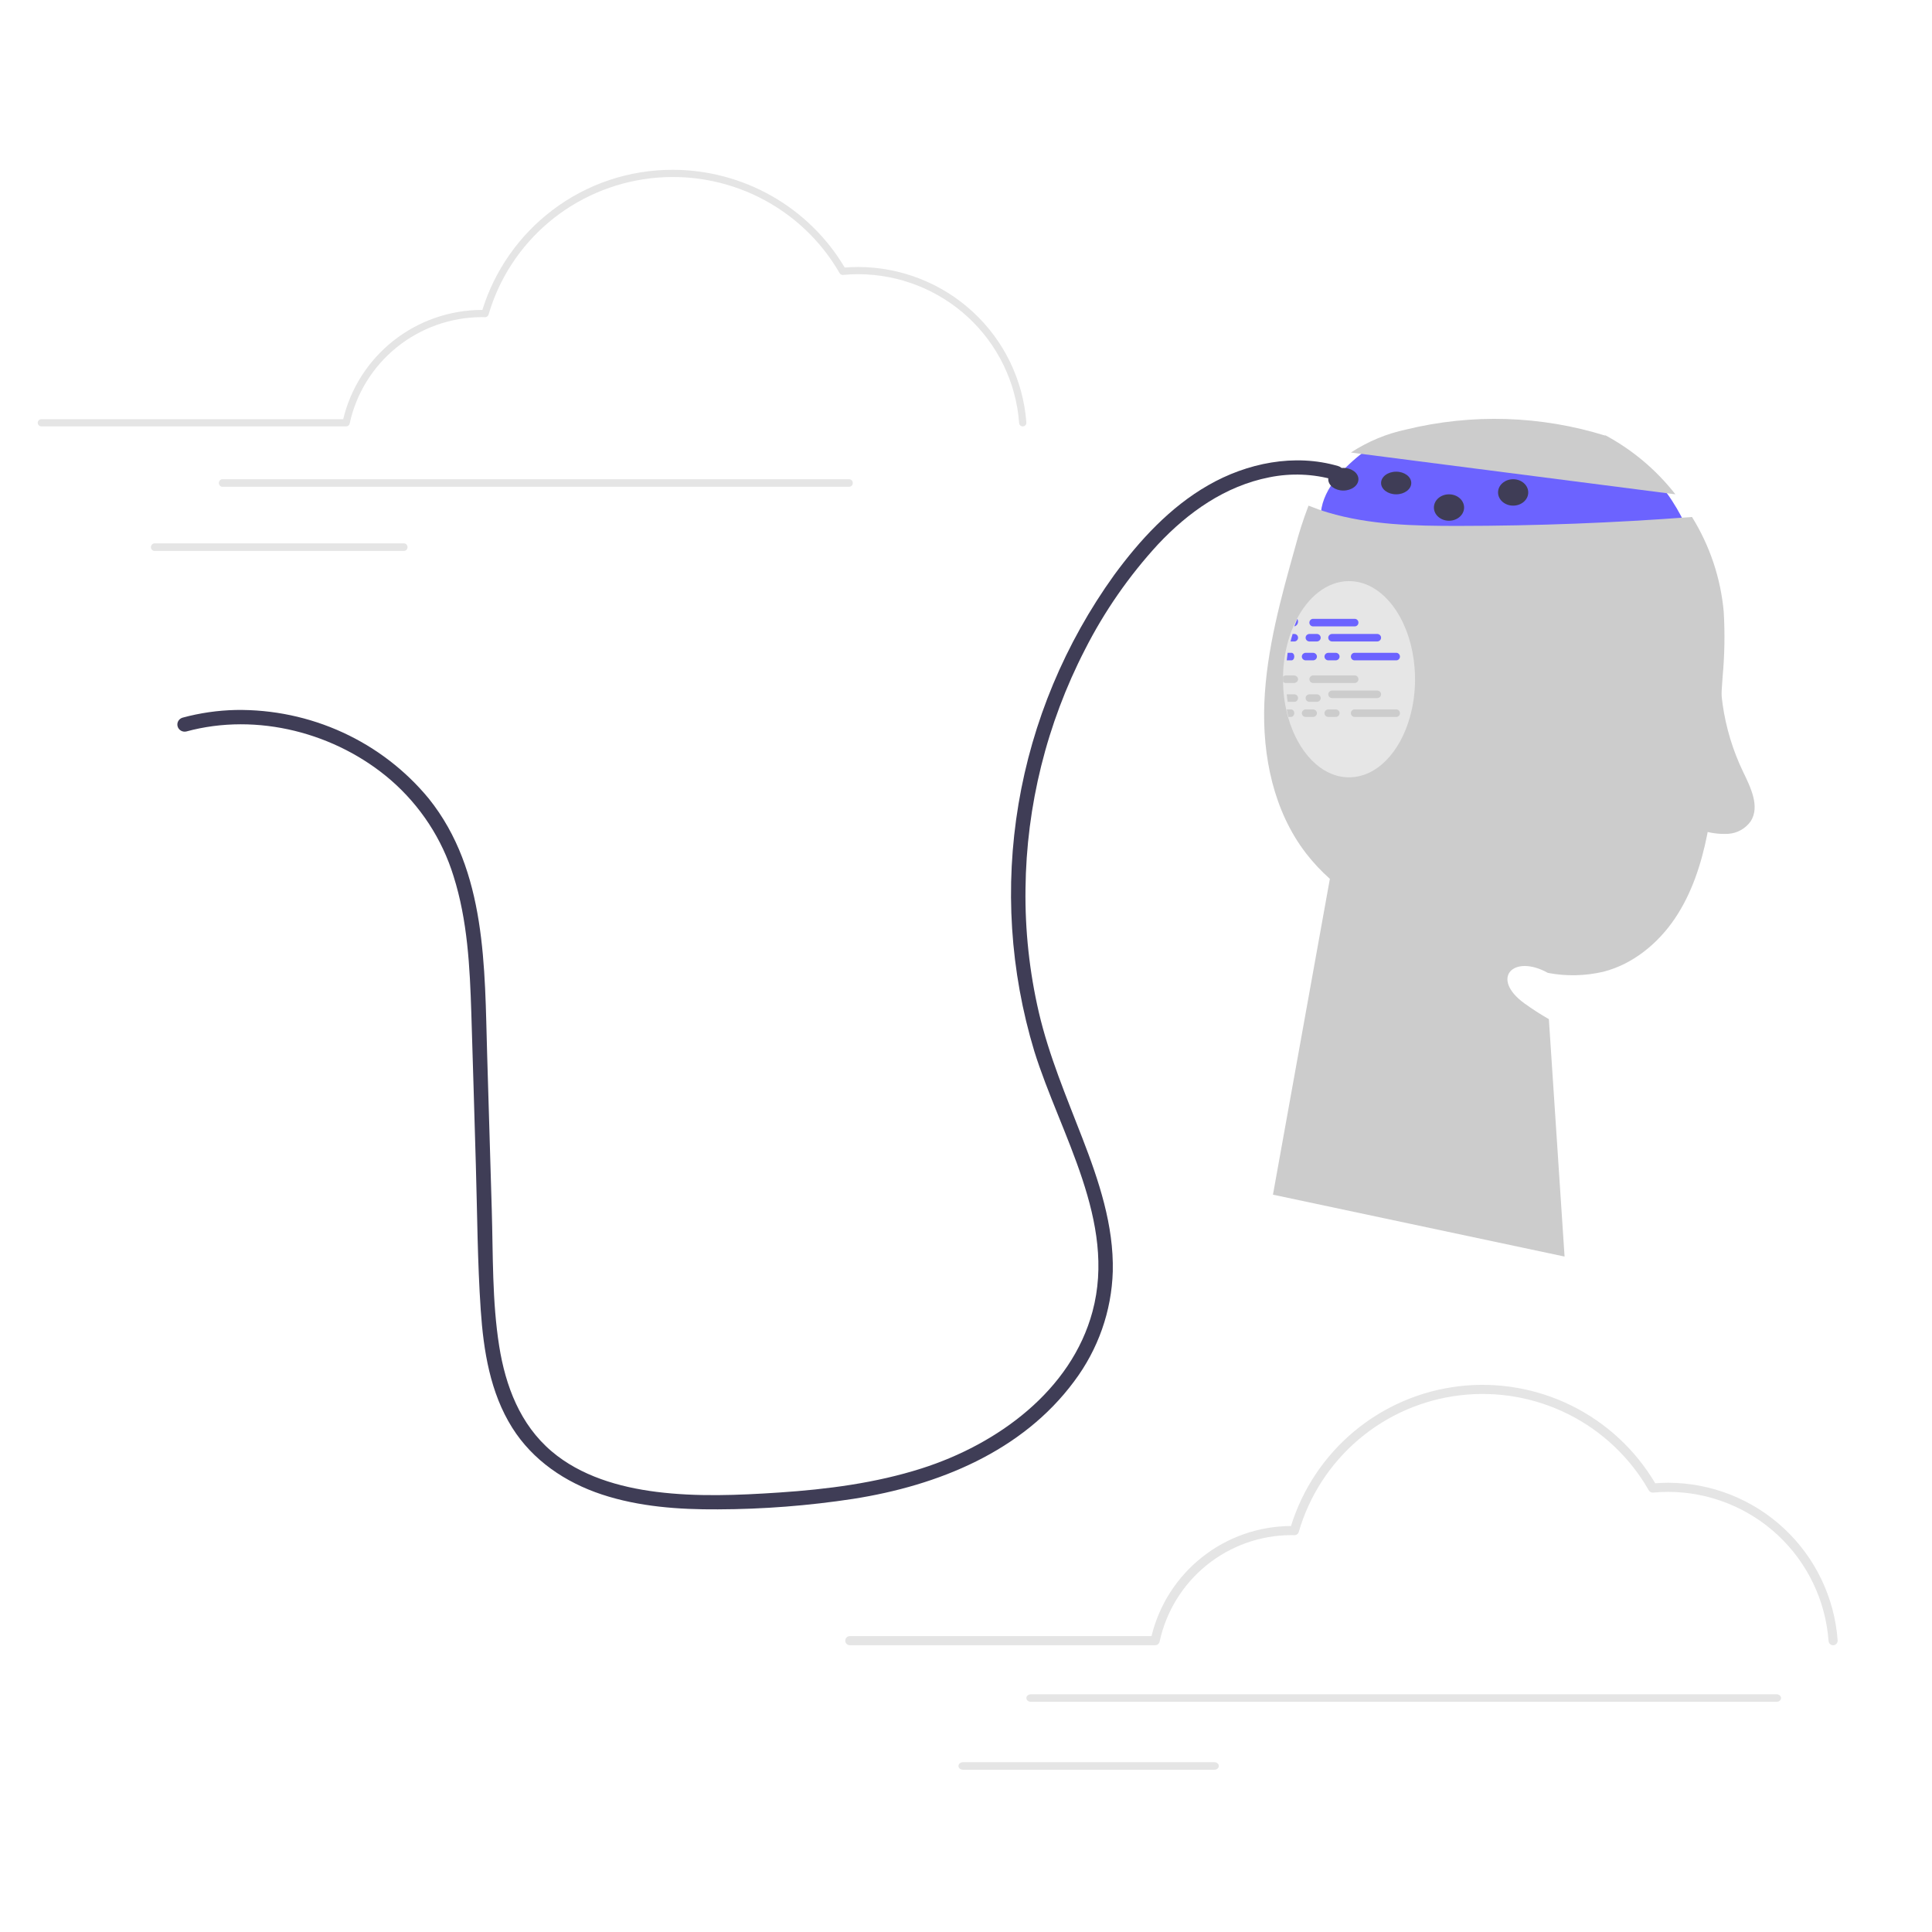<svg width="512" height="512" viewBox="0 0 512 512" fill="none" xmlns="http://www.w3.org/2000/svg">
<path d="M367.088 116C367.088 116 344.727 128.202 351.164 142.095C357.6 155.988 449 144.621 449 144.621C449 144.621 442.563 125.676 430.978 121.887C419.392 118.098 367.088 116 367.088 116Z" fill="#6C63FF"/>
<path d="M358 119.925C362.478 116.996 367.456 114.924 372.683 113.815C390.115 109.564 408.366 110.137 425.502 115.473L425.188 115.216C432.488 119.094 438.897 124.471 444 131L358 119.925Z" fill="#CCCCCC"/>
<path d="M456.511 179.356C456.202 183.886 455.893 188.411 455.584 192.932C455.16 202.401 454.106 211.833 452.428 221.167C450.857 228.977 448.358 236.724 443.889 243.372C439.42 250.009 432.787 255.497 424.93 257.516C420.106 258.648 415.091 258.756 410.221 257.831C401.038 252.721 394.817 259.257 403.987 265.906C406.068 267.412 408.23 268.806 410.466 270.082L414.626 333L337.347 316.599L352.429 232.901C350.119 230.845 348.006 228.585 346.118 226.151C337.476 214.91 334.5 200.262 335.067 186.207C335.647 172.14 339.472 158.426 343.271 144.863C344.24 141.183 345.41 137.557 346.775 134C348.462 134.681 350.175 135.299 351.914 135.817C363.029 139.122 374.84 139.387 386.458 139.375C407.13 139.362 427.776 138.571 448.397 137.003C453.136 144.645 456.013 153.253 456.808 162.16C457.14 167.891 457.041 173.639 456.511 179.356Z" fill="#CCCCCC"/>
<path d="M456.737 168C454.671 180.421 456.485 193.186 461.926 204.508C463.94 208.673 466.434 213.69 463.982 217.605C463.294 218.583 462.399 219.394 461.362 219.976C460.326 220.559 459.174 220.899 457.991 220.972C455.625 221.099 453.256 220.788 451 220.054" fill="#CCCCCC"/>
<path d="M356 130C358.209 130 360 128.657 360 127C360 125.343 358.209 124 356 124C353.791 124 352 125.343 352 127C352 128.657 353.791 130 356 130Z" fill="#3F3D56"/>
<path d="M370 131C372.209 131 374 129.657 374 128C374 126.343 372.209 125 370 125C367.791 125 366 126.343 366 128C366 129.657 367.791 131 370 131Z" fill="#3F3D56"/>
<path d="M384 138C386.209 138 388 136.433 388 134.5C388 132.567 386.209 131 384 131C381.791 131 380 132.567 380 134.5C380 136.433 381.791 138 384 138Z" fill="#3F3D56"/>
<path d="M401 134C403.209 134 405 132.433 405 130.5C405 128.567 403.209 127 401 127C398.791 127 397 128.567 397 130.5C397 132.433 398.791 134 401 134Z" fill="#3F3D56"/>
<path d="M49.384 193.847C68.165 188.739 89.083 194.213 103.596 206.753C111.426 213.566 117.173 222.375 120.196 232.198C123.901 243.891 124.514 256.226 124.902 268.38C125.331 281.819 125.704 295.26 126.103 308.701C126.484 321.515 126.529 334.39 127.402 347.184C128.134 357.919 129.888 369.063 135.752 378.375C141.188 387.007 149.777 392.835 159.483 396.048C169.322 399.305 179.927 400.063 190.248 399.996C202.258 399.959 214.249 399.029 226.116 397.214C248.656 393.676 270.92 384.652 284.686 366.035C291.025 357.581 294.586 347.437 294.898 336.952C295.188 324.734 291.204 312.9 286.84 301.614C282.594 290.632 277.999 279.812 275.311 268.33C272.815 257.584 271.625 246.587 271.767 235.567C271.998 213.521 277.391 191.821 287.531 172.138C292.663 162.03 299.173 152.651 306.883 144.26C314.833 135.784 324.679 128.786 336.386 126.492C342.1 125.332 348.017 125.565 353.617 127.171C356.006 127.872 357.027 124.216 354.645 123.518C343.047 120.115 330.447 122.702 320.163 128.608C310.053 134.415 302.062 143.126 295.281 152.362C282.252 170.471 273.579 191.235 269.911 213.098C266.244 234.961 267.677 257.353 274.105 278.595C280.987 300.682 295.954 323.673 289.524 347.575C283.896 368.498 264.4 382.716 244.26 389.139C232.041 393.035 219.231 394.684 206.453 395.536C195.655 396.257 184.71 396.715 173.943 395.356C164.053 394.107 153.88 391.145 146.213 384.64C137.808 377.511 133.966 367.266 132.294 356.752C130.402 344.856 130.68 332.589 130.323 320.586L129.105 279.613C128.417 256.473 129.01 230.826 113.644 211.652C107.5 204.18 99.699 198.18 90.832 194.108C81.966 190.035 72.268 187.998 62.477 188.15C57.702 188.257 52.959 188.944 48.356 190.194C47.878 190.341 47.476 190.664 47.236 191.095C46.996 191.527 46.936 192.033 47.07 192.507C47.203 192.98 47.519 193.385 47.951 193.635C48.383 193.885 48.896 193.961 49.384 193.847Z" fill="#3F3D56"/>
<path d="M375 180C375.01 183.292 374.579 186.571 373.717 189.753V189.766C373.704 189.829 373.678 189.893 373.665 189.956C371.046 199.38 364.798 206 357.5 206C350.241 206 344.018 199.43 341.361 190.083C341.18 189.436 341.024 188.789 340.881 188.117C340.7 187.369 340.557 186.595 340.441 185.796C340.337 185.162 340.259 184.515 340.194 183.856C340.104 182.942 340.039 182.029 340.026 181.078V181.065C340 180.71 340 180.355 340 180V179.683L340.013 179.67C340.015 178.063 340.123 176.457 340.337 174.863C340.428 174.191 340.531 173.544 340.661 172.898C340.817 172.111 340.985 171.338 341.193 170.577C341.361 169.904 341.556 169.258 341.763 168.611C342.048 167.748 342.359 166.911 342.709 166.112C342.93 165.592 343.163 165.085 343.396 164.59C346.585 158.173 351.718 154 357.5 154C365.498 154 372.239 161.978 374.326 172.86C374.352 173.024 374.391 173.189 374.404 173.354V173.367C374.803 175.556 375.002 177.776 375 180Z" fill="#E6E6E6"/>
<path d="M344 164.733C343.992 165.039 343.887 165.332 343.705 165.563C343.523 165.793 343.274 165.948 343 166C343.258 165.317 343.53 164.65 343.803 164C343.929 164.22 343.998 164.474 344 164.733Z" fill="#6C63FF"/>
<path d="M359.024 164H347.976C347.437 164 347 164.448 347 165C347 165.552 347.437 166 347.976 166H359.024C359.563 166 360 165.552 360 165C360 164.448 359.563 164 359.024 164Z" fill="#6C63FF"/>
<path d="M344 168.994C344 169.26 343.894 169.516 343.707 169.705C343.519 169.893 343.265 170 343 170H342C342.167 169.316 342.359 168.658 342.564 168H343C343.263 168 343.516 168.104 343.703 168.29C343.89 168.476 343.997 168.729 344 168.994Z" fill="#6C63FF"/>
<path d="M348.953 168H347.047C346.469 168 346 168.448 346 169C346 169.552 346.469 170 347.047 170H348.953C349.531 170 350 169.552 350 169C350 168.448 349.531 168 348.953 168Z" fill="#6C63FF"/>
<path d="M364.949 168H353.051C352.471 168 352 168.448 352 169C352 169.552 352.471 170 353.051 170H364.949C365.529 170 366 169.552 366 169C366 168.448 365.529 168 364.949 168Z" fill="#6C63FF"/>
<path d="M347.953 173H346.047C345.469 173 345 173.448 345 174C345 174.552 345.469 175 346.047 175H347.953C348.531 175 349 174.552 349 174C349 173.448 348.531 173 347.953 173Z" fill="#6C63FF"/>
<path d="M353.953 173H352.047C351.469 173 351 173.448 351 174C351 174.552 351.469 175 352.047 175H353.953C354.531 175 355 174.552 355 174C355 173.448 354.531 173 353.953 173Z" fill="#6C63FF"/>
<path d="M343 173.994C343 174.26 342.923 174.516 342.786 174.705C342.65 174.893 342.464 175 342.271 175H341C341.065 174.316 341.14 173.658 341.234 173H342.271C342.366 172.999 342.461 173.023 342.549 173.073C342.637 173.122 342.717 173.195 342.785 173.287C342.853 173.38 342.907 173.49 342.944 173.611C342.981 173.732 343 173.862 343 173.994Z" fill="#6C63FF"/>
<path d="M370.024 173H358.976C358.437 173 358 173.448 358 174C358 174.552 358.437 175 358.976 175H370.024C370.563 175 371 174.552 371 174C371 173.448 370.563 173 370.024 173Z" fill="#6C63FF"/>
<path d="M344 180.006C344 180.138 343.97 180.268 343.912 180.389C343.855 180.51 343.771 180.62 343.666 180.713C343.56 180.805 343.435 180.878 343.298 180.927C343.161 180.977 343.014 181.001 342.866 181H340.815C340.524 181.001 340.243 180.904 340.029 180.729V180.716C340 180.355 340 179.994 340 179.632V179.31L340.015 179.297C340.119 179.203 340.243 179.128 340.381 179.077C340.518 179.026 340.666 179 340.815 179H342.866C343.166 179 343.455 179.106 343.667 179.295C343.88 179.484 344 179.74 344 180.006Z" fill="#CCCCCC"/>
<path d="M359.024 179H347.976C347.437 179 347 179.448 347 180C347 180.552 347.437 181 347.976 181H359.024C359.563 181 360 180.552 360 180C360 179.448 359.563 179 359.024 179Z" fill="#CCCCCC"/>
<path d="M344 184.994C344 185.261 343.894 185.516 343.705 185.705C343.517 185.894 343.262 186 342.996 186H341.245C341.142 185.355 341.064 184.697 341 184.027C341.058 184.006 341.119 183.997 341.18 184.001H342.996C343.26 184.001 343.514 184.105 343.702 184.291C343.89 184.477 343.997 184.729 344 184.994Z" fill="#CCCCCC"/>
<path d="M348.953 184H347.047C346.469 184 346 184.448 346 185C346 185.552 346.469 186 347.047 186H348.953C349.531 186 350 185.552 350 185C350 184.448 349.531 184 348.953 184Z" fill="#CCCCCC"/>
<path d="M364.949 183H353.051C352.471 183 352 183.448 352 184C352 184.552 352.471 185 353.051 185H364.949C365.529 185 366 184.552 366 184C366 183.448 365.529 183 364.949 183Z" fill="#CCCCCC"/>
<path d="M347.953 188H346.047C345.469 188 345 188.448 345 189C345 189.552 345.469 190 346.047 190H347.953C348.531 190 349 189.552 349 189C349 188.448 348.531 188 347.953 188Z" fill="#CCCCCC"/>
<path d="M353.953 188H352.047C351.469 188 351 188.448 351 189C351 189.552 351.469 190 352.047 190H353.953C354.531 190 355 189.552 355 189C355 188.448 354.531 188 353.953 188Z" fill="#CCCCCC"/>
<path d="M343 188.994C343 189.26 342.904 189.516 342.734 189.705C342.564 189.893 342.333 190 342.093 190H341.43C341.267 189.342 341.128 188.684 341 188H342.093C342.211 187.999 342.329 188.023 342.439 188.073C342.549 188.122 342.648 188.195 342.733 188.287C342.817 188.38 342.884 188.49 342.93 188.611C342.976 188.732 343 188.862 343 188.994Z" fill="#CCCCCC"/>
<path d="M370.024 188H358.976C358.437 188 358 188.448 358 189C358 189.552 358.437 190 358.976 190H370.024C370.563 190 371 189.552 371 189C371 188.448 370.563 188 370.024 188Z" fill="#CCCCCC"/>
<path d="M485.791 436C485.485 436 485.191 435.884 484.968 435.676C484.745 435.467 484.609 435.182 484.587 434.878C483.798 424.157 478.985 414.13 471.112 406.802C463.239 399.475 452.887 395.388 442.128 395.359C440.84 395.359 439.487 395.424 438.107 395.553C437.876 395.575 437.644 395.53 437.438 395.423C437.232 395.316 437.061 395.153 436.946 394.952C432.004 386.309 424.623 379.311 415.725 374.833C406.827 370.354 396.806 368.593 386.912 369.768C377.018 370.944 367.69 375.004 360.091 381.443C352.493 387.882 346.961 396.413 344.185 405.973C344.112 406.23 343.956 406.454 343.741 406.612C343.526 406.769 343.264 406.851 342.998 406.844L342.676 406.834C342.509 406.829 342.342 406.823 342.174 406.823C334.013 406.848 326.106 409.661 319.765 414.794C313.424 419.927 309.03 427.071 307.312 435.042C307.255 435.313 307.107 435.556 306.891 435.73C306.676 435.905 306.407 436 306.13 436H225.208C224.888 436 224.58 435.873 224.354 435.647C224.127 435.42 224 435.113 224 434.793C224 434.473 224.127 434.166 224.354 433.94C224.58 433.714 224.888 433.586 225.208 433.586H305.164C307.176 425.296 311.911 417.917 318.612 412.629C325.312 407.34 333.593 404.447 342.132 404.409C345.172 394.585 351.003 385.855 358.915 379.278C366.827 372.701 376.481 368.562 386.703 367.362C396.926 366.163 407.277 367.955 416.499 372.521C425.721 377.088 433.417 384.231 438.653 393.084C439.841 392.992 441.007 392.945 442.128 392.945C453.498 392.976 464.438 397.295 472.757 405.039C481.077 412.783 486.163 423.379 486.997 434.709C487.008 434.867 486.988 435.026 486.938 435.176C486.887 435.326 486.808 435.465 486.704 435.585C486.6 435.704 486.473 435.802 486.331 435.873C486.189 435.944 486.035 435.986 485.877 435.997C485.848 435.999 485.819 436 485.791 436Z" fill="#E5E5E5"/>
<path d="M470.795 451H273.205C272.885 451 272.579 450.895 272.353 450.707C272.127 450.52 272 450.265 272 450C272 449.735 272.127 449.48 272.353 449.293C272.579 449.105 272.885 449 273.205 449H470.795C471.115 449 471.421 449.105 471.647 449.293C471.873 449.48 472 449.735 472 450C472 450.265 471.873 450.52 471.647 450.707C471.421 450.895 471.115 451 470.795 451Z" fill="#E5E5E5"/>
<path d="M321.789 469H255.211C254.889 469 254.582 468.895 254.355 468.707C254.128 468.52 254 468.265 254 468C254 467.735 254.128 467.48 254.355 467.293C254.582 467.105 254.889 467 255.211 467H321.789C322.111 467 322.418 467.105 322.645 467.293C322.872 467.48 323 467.735 323 468C323 468.265 322.872 468.52 322.645 468.707C322.418 468.895 322.111 469 321.789 469Z" fill="#E5E5E5"/>
<path d="M271.039 113C270.796 113 270.562 112.908 270.384 112.743C270.207 112.579 270.099 112.353 270.082 112.113C269.289 101.41 264.458 91.4 256.555 84.085C248.652 76.77 238.261 72.69 227.46 72.661C226.165 72.661 224.807 72.726 223.424 72.855C223.241 72.872 223.056 72.836 222.892 72.751C222.729 72.667 222.593 72.538 222.501 72.379C217.544 63.759 210.142 56.78 201.218 52.313C192.294 47.846 182.244 46.09 172.322 47.262C162.399 48.435 153.044 52.485 145.424 58.906C137.803 65.328 132.255 73.838 129.472 83.373C129.412 83.574 129.287 83.751 129.117 83.875C128.946 83.999 128.739 84.065 128.528 84.061L128.207 84.051C128.038 84.046 127.87 84.04 127.7 84.04C119.498 84.065 111.552 86.876 105.18 92.006C98.807 97.136 94.392 104.276 92.666 112.243C92.62 112.457 92.502 112.649 92.331 112.787C92.16 112.925 91.946 113 91.726 113H10.96C10.706 113 10.461 112.899 10.281 112.721C10.101 112.542 10 112.299 10 112.046C10 111.793 10.101 111.55 10.281 111.371C10.461 111.192 10.706 111.092 10.96 111.092H90.955C92.918 102.867 97.61 95.537 104.275 90.284C110.941 85.03 119.192 82.159 127.7 82.132C127.746 82.132 127.793 82.132 127.839 82.133C131.099 71.634 137.569 62.404 146.35 55.725C155.524 48.735 166.772 44.964 178.333 45C187.532 45.018 196.568 47.415 204.551 51.957C212.533 56.499 219.188 63.028 223.859 70.902C225.089 70.803 226.298 70.753 227.46 70.753C238.746 70.783 249.605 75.047 257.863 82.691C266.121 90.335 271.169 100.795 271.998 111.979C272.006 112.104 271.99 112.23 271.95 112.348C271.91 112.467 271.847 112.577 271.765 112.672C271.682 112.766 271.581 112.844 271.468 112.9C271.355 112.956 271.233 112.989 271.107 112.998C271.084 112.999 271.061 113 271.039 113Z" fill="#E5E5E5"/>
<path d="M225.041 129H58.959C58.705 128.999 58.461 128.894 58.281 128.706C58.101 128.519 58 128.265 58 128C58 127.735 58.101 127.481 58.281 127.294C58.461 127.106 58.705 127.001 58.959 127H225.041C225.295 127.001 225.539 127.106 225.719 127.294C225.899 127.481 226 127.735 226 128C226 128.265 225.899 128.519 225.719 128.706C225.539 128.894 225.295 128.999 225.041 129Z" fill="#E5E5E5"/>
<path d="M107.043 146H40.957C40.703 146 40.46 145.895 40.28 145.707C40.101 145.52 40 145.265 40 145C40 144.735 40.101 144.48 40.28 144.293C40.46 144.105 40.703 144 40.957 144H107.043C107.297 144 107.54 144.105 107.72 144.293C107.899 144.48 108 144.735 108 145C108 145.265 107.899 145.52 107.72 145.707C107.54 145.895 107.297 146 107.043 146Z" fill="#E5E5E5"/>
</svg>

